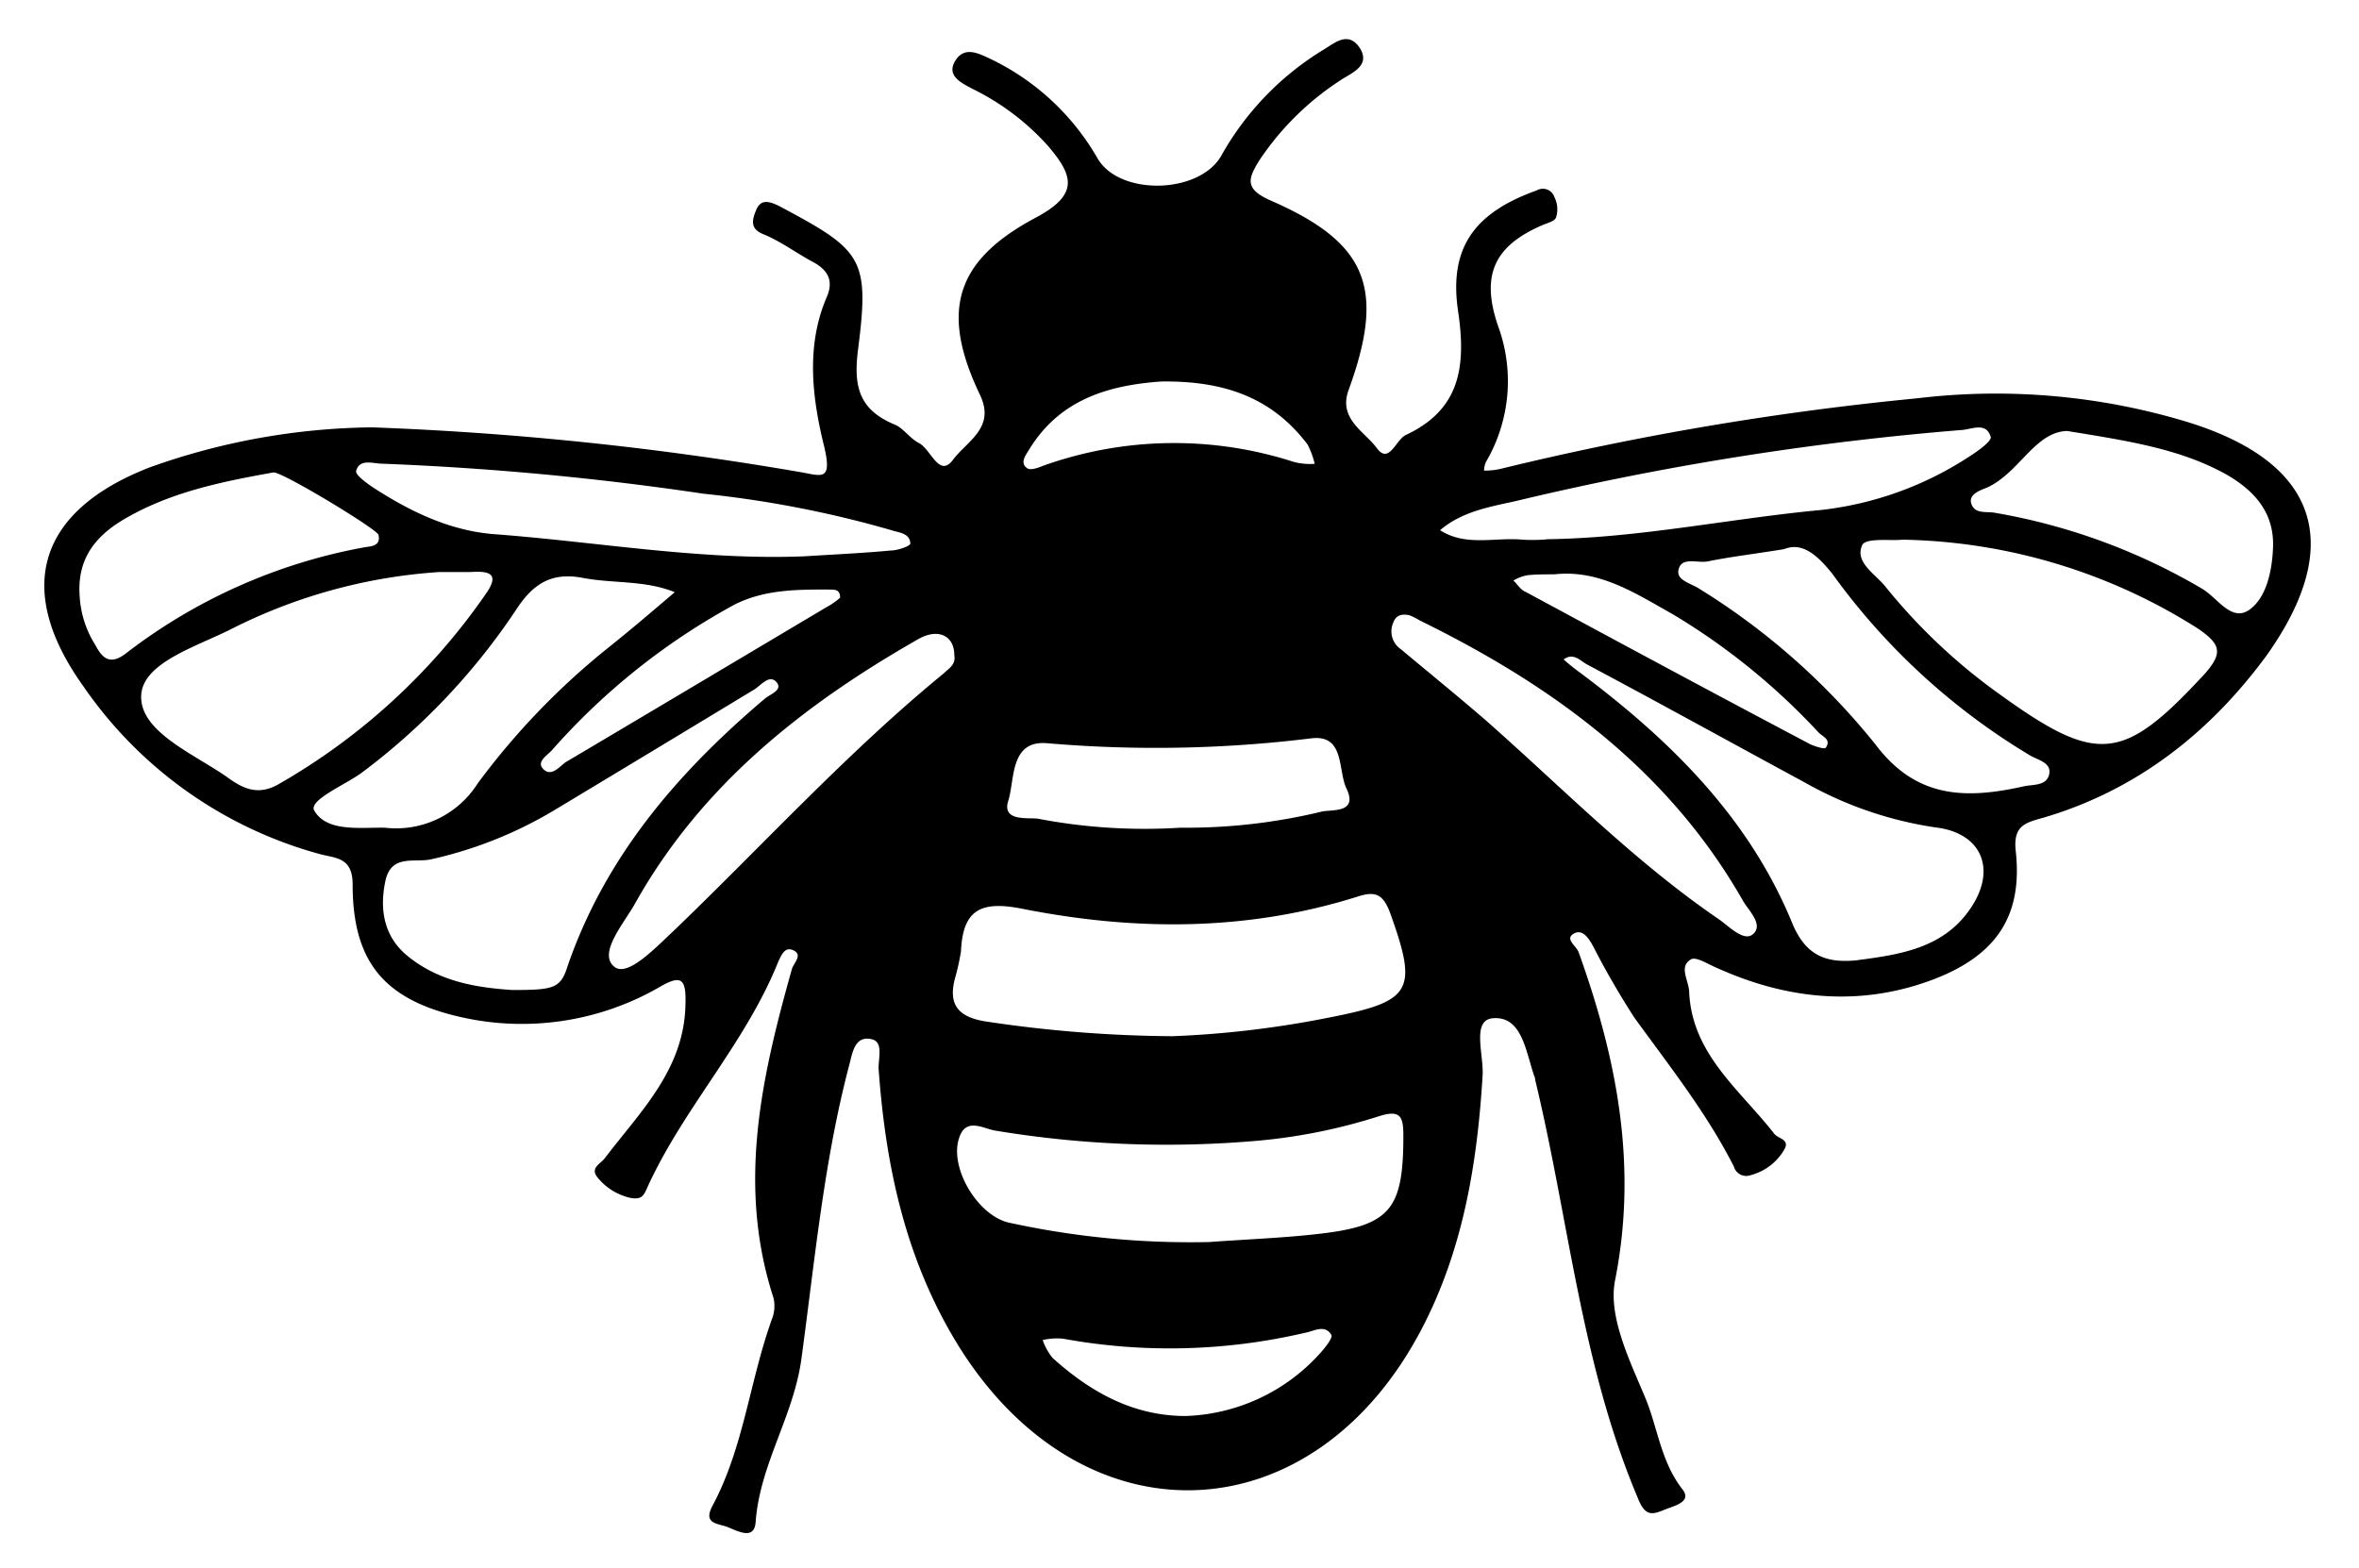 <svg id="katman_1" data-name="katman 1" xmlns="http://www.w3.org/2000/svg" viewBox="0 0 194 129"><path d="M30.58,35.15a263,263,0,0,1,35.11,3.66c1.81.29,2.77.89,2.11-2-1-4-1.55-8.32.18-12.35.6-1.36.12-2.25-1.14-2.92s-2.59-1.66-4-2.25c-1.18-.44-1-1.18-.66-2s.89-.85,1.92-.33c6.8,3.62,7.43,4.25,6.47,11.75-.41,3.14.11,5,3,6.21.74.3,1.26,1.15,2,1.52,1,.51,1.66,2.92,2.81,1.37s3.55-2.63,2.18-5.4c-3.25-6.84-2-11,4.66-14.53,3.58-1.92,3-3.47,1-5.84A20.32,20.32,0,0,0,80,7.32C79,6.8,77.82,6.21,78.56,5s1.88-.63,2.84-.18a20.23,20.23,0,0,1,8.84,8.17c1.77,3.14,8.39,3,10.2-.19a23.82,23.82,0,0,1,8.35-8.68c1-.6,2.11-1.63,3.07-.12.77,1.3-.45,1.89-1.37,2.44a23.19,23.19,0,0,0-6.91,6.73c-1,1.59-1.22,2.4,1,3.36,7.94,3.48,9.35,7.25,6.32,15.57-.85,2.36,1.33,3.4,2.33,4.76s1.55-.66,2.36-1.07c4.44-2.07,5-5.54,4.33-10.13-.82-5.39,1.44-8.2,6.46-10a1,1,0,0,1,1.45.55,2.22,2.22,0,0,1,.14,1.67c-.11.33-.77.48-1.18.66-3.81,1.67-5.1,4-3.55,8.39a13.14,13.14,0,0,1-1,11,1.59,1.59,0,0,0-.19.78,6,6,0,0,0,1.37-.15,243.17,243.17,0,0,1,34.26-5.8,54.23,54.23,0,0,1,22.37,2c10.57,3.32,12.82,10,6.39,19.1C181.79,60.21,175.76,65,168,67.27c-1.48.41-2.48.66-2.22,2.81.56,5.32-1.66,8.5-6.73,10.46-6,2.29-12,1.7-17.77-.89-.74-.29-1.78-1-2.22-.74-1,.59-.22,1.67-.15,2.59.19,5.17,4.14,8.09,7,11.75.3.41,1.29.45.85,1.26A4.49,4.49,0,0,1,144,96.65a1.06,1.06,0,0,1-1.41-.7c-2.25-4.43-5.28-8.24-8.17-12.23A67,67,0,0,1,131,77.8c-.33-.59-.85-1.44-1.59-1s.22,1,.41,1.51c3.14,8.73,4.88,17.52,3,27-.59,3,1.22,6.62,2.51,9.72,1,2.44,1.26,5.17,3,7.43.89,1.07-.66,1.4-1.4,1.7-1,.41-1.63.66-2.26-1-4.65-11-5.65-22.88-8.42-34.34a.8.8,0,0,0-.08-.33c-.7-2-1-5-3.47-4.73-1.7.22-.63,3.1-.78,4.8-.44,7.21-1.62,14.27-5,20.74-8.88,17-27.73,17.85-38,1.55-4.37-7-6.07-14.71-6.66-22.88-.07-.85.48-2.33-.66-2.51-1.37-.26-1.52,1.29-1.78,2.22-2.07,7.87-2.81,16-3.91,24.06-.63,4.73-3.44,8.72-3.77,13.49-.15,1.62-1.74.52-2.55.29s-1.71-.33-1-1.66c2.58-4.8,3.06-10.31,4.91-15.41a2.93,2.93,0,0,0,.11-1.7c-3-9.24-1-18.11,1.52-27.06.15-.48.89-1.14.15-1.51s-1,.37-1.26.88c-2.7,6.77-7.87,12.13-10.83,18.71-.29.7-.55.88-1.29.77a4.83,4.83,0,0,1-2.7-1.62c-.74-.85.15-1.15.55-1.67,2.92-3.84,6.51-7.28,6.62-12.6.07-2.15-.3-2.55-2.22-1.41A22.67,22.67,0,0,1,38,83.68c-6.32-1.4-9-4.47-9-10.94,0-2.22-1.37-2.14-2.66-2.48A34.64,34.64,0,0,1,6.85,56.44c-5.73-8-3.7-14.45,5.47-18A55.86,55.86,0,0,1,30.58,35.15ZM96.44,85.23a81.81,81.81,0,0,0,12.94-1.55c6.77-1.33,7.25-2.18,4.92-8.65-.56-1.44-1.15-1.77-2.63-1.29-9.13,2.88-18.37,2.84-27.64,1-3.4-.67-4.85.11-5,3.51a20,20,0,0,1-.45,2.07c-.7,2.4.3,3.4,2.7,3.73A107,107,0,0,0,96.44,85.23Zm3,16.93c3-.22,6-.33,8.91-.66,6-.67,7.06-2,7.06-8.1,0-1.59-.26-2.14-2-1.59a46.13,46.13,0,0,1-9.79,2A85.93,85.93,0,0,1,81.88,93c-1-.15-2.44-1.14-3,.59-.85,2.48,1.59,6.51,4.21,7A69.77,69.77,0,0,0,99.44,102.16Zm57-57.77c-.89.11-3-.18-3.29.44-.66,1.41,1.07,2.37,1.92,3.44a47.54,47.54,0,0,0,9.61,9c7.88,5.66,10,5.32,16.6-1.81,1.63-1.81,1.26-2.51-.48-3.73A46.79,46.79,0,0,0,156.47,44.39ZM36.16,47.05A44.15,44.15,0,0,0,19,51.75c-2.85,1.44-7.32,2.77-7.39,5.5-.08,2.92,4.21,4.7,7,6.62,1.25.92,2.51,1.63,4.25.66A52.22,52.22,0,0,0,39.89,48.94c1.22-1.7.48-2-1.18-1.89ZM152.55,79c3.74-.48,7.43-1,9.65-4.51,2-3.17.63-6-3-6.43a31,31,0,0,1-10.76-3.69c-5.95-3.22-11.9-6.51-17.93-9.72-.55-.3-1.11-1-1.92-.41A16.68,16.68,0,0,0,130,55.37c7.35,5.51,13.79,11.83,17.37,20.51C148.45,78.54,150.08,79.21,152.55,79ZM42.11,81.43c3.44,0,4-.12,4.58-2,3.11-9,9.06-15.9,16.16-21.92.44-.41,1.59-.74,1-1.41s-1.29.3-1.85.63C56.6,60,51.17,63.28,45.77,66.53A34.14,34.14,0,0,1,35.5,70.67c-1.37.33-3.33-.48-3.81,1.81s-.15,4.55,1.85,6.17C36.23,80.83,39.41,81.24,42.11,81.43ZM31.65,68.08a7.94,7.94,0,0,0,7.62-3.62A59.79,59.79,0,0,1,50.13,53.19c1.85-1.48,3.62-3,5.36-4.48-2.44-1-5.06-.7-7.58-1.18s-4.06.45-5.47,2.63A54.18,54.18,0,0,1,29.73,63.57c-1.37,1-4.4,2.26-3.88,3.11C26.88,68.45,29.58,68.05,31.65,68.08ZM146.71,45.17c-2.47.4-4.36.62-6.24,1-.85.19-2.22-.44-2.44.74-.15.85,1.07,1.07,1.77,1.55a56.8,56.8,0,0,1,14.45,12.79c3.37,4.47,7.47,4.47,12.13,3.44.74-.19,1.92,0,2.14-1s-1-1.18-1.63-1.59a54.58,54.58,0,0,1-16.22-14.93C149.37,45.57,148.19,44.58,146.71,45.17ZM170,35.45c-2.66.07-3.92,3.43-6.58,4.65-.55.22-1.59.56-1.29,1.37s1.18.59,1.88.7a50.26,50.26,0,0,1,17.08,6.25c1.26.74,2.4,2.73,3.84,1.77s1.93-3.21,2-5.17c.11-2.85-1.52-4.66-3.85-6C179.31,36.92,175,36.26,170,35.45ZM66.1,45.76c2.4-.15,4.8-.26,7.17-.48.55,0,1.59-.37,1.59-.56,0-.88-1-.92-1.55-1.11a88.32,88.32,0,0,0-15.45-3,243.31,243.31,0,0,0-26.43-2.47c-.74,0-1.85-.45-2.14.59-.08.33.85,1,1.4,1.37,3.07,2,6.39,3.58,10,3.84C49.17,44.58,57.6,46.09,66.1,45.76Zm61.24-1.41c7.51-.11,14.94-1.7,22.4-2.4A27.92,27.92,0,0,0,162,37.52c.71-.45,1.82-1.26,1.71-1.59-.37-1.26-1.59-.6-2.41-.56a240.66,240.66,0,0,0-36.63,5.84c-2.14.48-4.43.85-6.24,2.4,2.14,1.37,4.51.56,6.8.78A13.61,13.61,0,0,0,127.34,44.35ZM6.55,49a8.38,8.38,0,0,0,1.3,4.07c.59,1.14,1.25,1.62,2.47.7A45.46,45.46,0,0,1,30.06,45c.52-.07,1.26-.11,1.07-1-.07-.45-8-5.25-8.65-5.14-4.36.78-8.68,1.66-12.53,4C7.92,44.13,6.33,45.91,6.55,49Zm71.93,4.88c0-1.59-1.33-2.26-3-1.29C66,58,57.67,64.61,52.24,74.29c-.93,1.67-3.07,4.1-1.74,5.21,1.07.93,3.37-1.51,4.84-2.88,7.4-7.1,14.31-14.71,22.29-21.25C78,55,78.63,54.67,78.48,53.89ZM97.07,68.08a47.39,47.39,0,0,0,11.65-1.33c.85-.18,3,.15,2-1.92-.71-1.52-.12-4.44-2.89-4.1a104.52,104.52,0,0,1-21.73.4c-3.07-.25-2.63,3-3.18,4.73s1.59,1.37,2.44,1.48A46.51,46.51,0,0,0,97.07,68.08ZM115.89,50.6c-.78-.15-1.11.11-1.3.59a1.77,1.77,0,0,0,.63,2.22c2.29,1.92,4.62,3.81,6.88,5.76,6.35,5.59,12.27,11.68,19.33,16.49.81.59,2,1.81,2.73,1.18.89-.77-.33-1.92-.81-2.73-6.14-10.8-15.71-17.74-26.58-23.07A5.67,5.67,0,0,0,115.89,50.6ZM95.48,31.38c-4.14.3-8.28,1.37-10.86,5.62-.26.44-.78,1.07-.15,1.51.22.19.85,0,1.26-.18A32,32,0,0,1,106.42,38a5.37,5.37,0,0,0,1.7.15,6.86,6.86,0,0,0-.59-1.59C104.54,32.6,100.51,31.31,95.48,31.38Zm2,85.09a15.54,15.54,0,0,0,11-5.07c.48-.52,1.18-1.4,1-1.62-.55-.89-1.48-.26-2.18-.15a48.76,48.76,0,0,1-19.88.48,5.31,5.31,0,0,0-1.67.11,4.72,4.72,0,0,0,.82,1.48C89.72,114.54,93.23,116.47,97.52,116.47Zm30.31-69.23c-.74,0-1.45,0-2.15.07a3.43,3.43,0,0,0-1.18.44c.33.3.55.74,1,.93,7.8,4.21,15.56,8.39,23.4,12.53.4.18,1.18.44,1.29.29.48-.7-.3-.92-.63-1.29a54.37,54.37,0,0,0-11.94-9.68C134.48,48.79,131.52,46.83,127.83,47.24ZM69.09,49.16c0-.81-.63-.63-1-.67-2.59,0-5.18,0-7.65,1.22a55.09,55.09,0,0,0-15,11.94c-.4.48-1.4,1-.74,1.63s1.3-.22,1.82-.59c7.13-4.22,14.3-8.5,21.47-12.76A5.74,5.74,0,0,0,69.09,49.16Z"/></svg>
